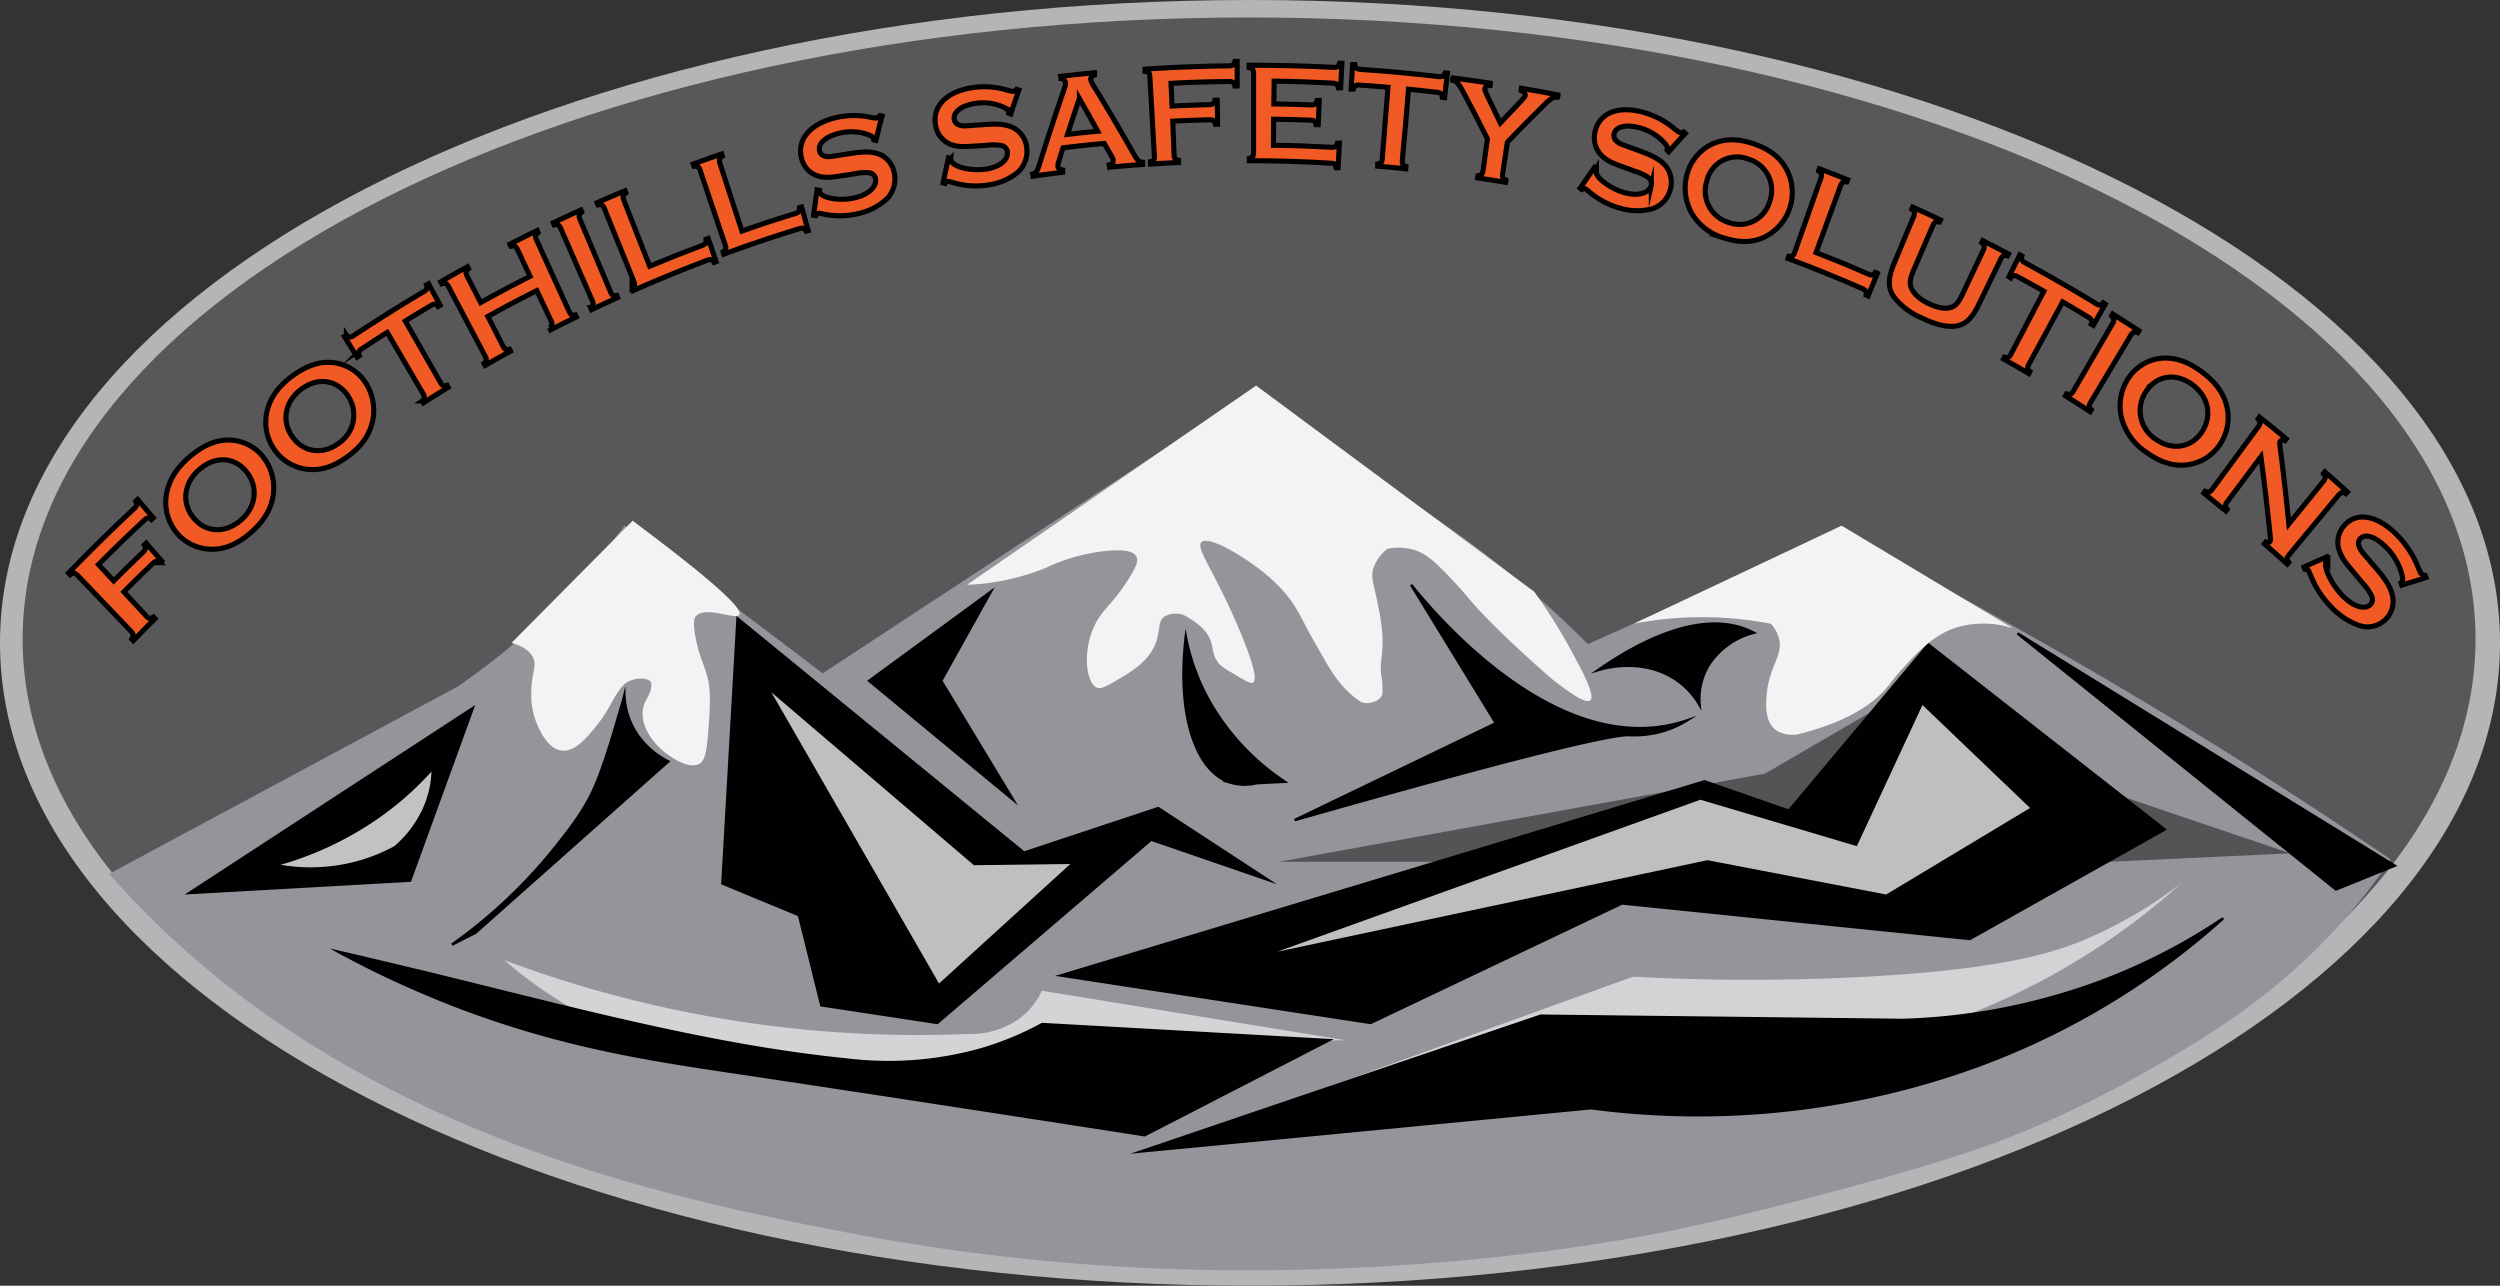 <svg id="Layer_1" data-name="Layer 1" xmlns="http://www.w3.org/2000/svg" xmlns:xlink="http://www.w3.org/1999/xlink" viewBox="0 0 560 288"><rect x="0" y="0" width="560" height="288" fill="#333333" stroke="none"/><defs><style>.cls-1,.cls-11,.cls-15{fill:none;}.cls-2{clip-path:url(#clip-path);}.cls-3{fill:#b5b5b8;}.cls-4{fill:#58585a;}.cls-5{fill:#94959a;}.cls-6{fill:#545356;}.cls-7{fill:#d2d4d6;}.cls-8{fill:#d1d3d5;}.cls-9{fill:#010101;}.cls-10{fill:#bdbfc1;}.cls-11,.cls-15{stroke:#000;stroke-miterlimit:10;}.cls-11{stroke-width:0.57px;}.cls-12{fill:#c2c2c2;}.cls-13{fill:#f3f3f3;}.cls-14{fill:#f15a24;}.cls-15{stroke-width:1.14px;}</style><clipPath id="clip-path" transform="translate(0 0)"><rect class="cls-1" width="560" height="288"/></clipPath></defs><title>foothillslogo</title><g id="Artwork_10" data-name="Artwork 10"><g class="cls-2"><g class="cls-2"><path class="cls-3" d="M560,144c0,79.53-125.36,144-280,144S0,223.53,0,144,125.36,0,280,0,560,64.47,560,144" transform="translate(0 0)"/><path class="cls-4" d="M554.52,143.16c0,76.91-123,139.26-274.72,139.26S5.07,220.07,5.07,143.16,128.07,3.91,279.8,3.91,554.52,66.26,554.52,143.16" transform="translate(0 0)"/><path class="cls-5" d="M24.45,195.75l77.92-41.88a159,159,0,0,0,22.86-19,151.11,151.11,0,0,0,14.69-17.15q15.86,11.56,31.83,23.61,6.3,4.75,12.52,9.5L281,87.3c16.57,12,28.76,20.55,37.45,26.62,9,6.26,19.2,13.3,31.41,24.72,2.48,2.31,4.48,4.28,5.83,5.64l55.9-25.07c19.81,10.07,40.48,21.32,61.77,33.86,22.42,13.22,43.13,26.48,62.15,39.45a133.66,133.66,0,0,1-10,13C509.3,224.1,491,234.34,477.16,242a239.78,239.78,0,0,1-27,12.75c-3.61,1.43-13.17,5.12-37.28,11.56-9.57,2.56-24.12,6.45-39.22,9.5-10.36,2.09-46.66,8.82-95.12,8.74a473.9,473.9,0,0,1-86.37-8C151.48,268.81,82.86,255,32.8,204.67c-3.75-3.77-6.63-7-8.35-8.92" transform="translate(0 0)"/><path class="cls-5" d="M233.06,134.55a107.22,107.22,0,0,0,.73,16.43,110.06,110.06,0,0,0,6,24.76,26.34,26.34,0,0,1-9.62-9.28,22.82,22.82,0,0,1-3.21-11.32,31.88,31.88,0,0,1,.7-8.44,33.62,33.62,0,0,1,5.43-12.15" transform="translate(0 0)"/><polygon class="cls-6" points="286.46 193.05 395.36 173.29 435.83 149.74 467.54 175.74 513.01 191.15 472.13 193.05 286.46 193.05"/><path class="cls-7" d="M113,215.08a264.23,264.23,0,0,0,68.53,15.67,266.23,266.23,0,0,0,35.36.85,18.63,18.63,0,0,0,11-3.13,15.74,15.74,0,0,0,5.48-6.55L301.38,233l-65.09,1.42c-21,5.09-72.5,14.57-112.33-11.11a93.09,93.09,0,0,1-11-8.26" transform="translate(0 0)"/><path class="cls-8" d="M279.8,249.84l86-31.06c18.64,1,34.32.75,46,.29,36.37-1.45,48.83-5.92,55.07-8.55a96.69,96.69,0,0,0,21.9-12.82,151.49,151.49,0,0,1-17.52,13.67,159.46,159.46,0,0,1-30.66,16L279.8,249.84" transform="translate(0 0)"/><polygon class="cls-9" points="106.45 157.92 92.06 197.52 41.37 200.37 106.45 157.92"/><polygon class="cls-9" points="161.53 198.09 164.97 137.97 229.43 190.68 259.47 180.71 286.07 198.09 257.91 188.4 210.03 229.43 183.75 225.44 178.74 205.21 161.53 198.09"/><polygon class="cls-10" points="172.79 155.07 210.34 220.31 239.76 193.53 218.16 193.81 172.79 155.07"/><polygon class="cls-9" points="194.7 152.5 226.93 179.14 210.81 152.5 221.92 132.56 194.7 152.5"/><polygon class="cls-11" points="194.7 152.5 226.93 179.14 210.81 152.5 221.92 132.56 194.7 152.5"/><polygon class="cls-9" points="236.31 218.6 381.82 174.73 400.6 181.28 431.89 143.96 485.4 185.84 441.27 210.62 363.36 202.65 307.03 229.43 236.31 218.6"/><polygon class="cls-10" points="286.07 213.19 382.45 192.68 422.5 200.37 454.73 180.99 430.63 157.92 415.93 189.54 380.88 179.14 286.07 213.19"/><polygon points="451.91 141.87 523.26 199.23 536.4 193.91 451.91 141.87"/><polygon class="cls-11" points="451.91 141.87 523.26 199.23 536.4 193.91 451.91 141.87"/><path class="cls-9" d="M101.24,211.6a114.14,114.14,0,0,0,23-21.65c3.86-4.88,6.93-8.74,9.38-14.63,1.79-4.28,3.65-10.59,5-15.19.53-1.81,1-3.31,1.24-4.33a16.83,16.83,0,0,0,3.56,9.65,18.91,18.91,0,0,0,6.26,5.12l-43.19,38.37-5.21,2.66" transform="translate(0 0)"/><path class="cls-11" d="M101.24,211.6a114.14,114.14,0,0,0,23-21.65c3.86-4.88,6.93-8.74,9.38-14.63,1.79-4.28,3.65-10.59,5-15.19.53-1.81,1-3.31,1.24-4.33a16.83,16.83,0,0,0,3.56,9.65,18.91,18.91,0,0,0,6.26,5.12l-43.19,38.37Z" transform="translate(0 0)"/><path class="cls-9" d="M75.79,213.19c4.35,1,11.82,2.77,21.07,5,31.88,7.8,62.74,16.17,93,19.18a76.61,76.61,0,0,0,29.83-2.28,68.53,68.53,0,0,0,13.77-5.69l64.25,3.6-41.3,21.28c-34.56-5.36-63.24-9.79-91.79-14.06-20.61-3.08-43.34-6.4-70.72-18.23-7.73-3.34-13.92-6.53-18.15-8.83" transform="translate(0 0)"/><path class="cls-11" d="M75.79,213.19c4.35,1,11.82,2.77,21.07,5,31.88,7.8,62.74,16.17,93,19.18a76.61,76.61,0,0,0,29.83-2.28,68.53,68.53,0,0,0,13.77-5.69l64.25,3.6-41.3,21.28c-34.56-5.36-63.24-9.79-91.79-14.06-20.61-3.08-43.34-6.4-70.72-18.23C86.21,218.68,80,215.49,75.79,213.19Z" transform="translate(0 0)"/><path class="cls-9" d="M255.61,257.92l89.49-30.39,81.15.95a139.17,139.17,0,0,0,44-8.55A131.24,131.24,0,0,0,498,205.69a169.53,169.53,0,0,1-58.62,34.37,183.64,183.64,0,0,1-83,8.17Z" transform="translate(0 0)"/><path class="cls-11" d="M255.61,257.92l89.49-30.39,81.15.95a139.17,139.17,0,0,0,44-8.55A131.24,131.24,0,0,0,498,205.69a169.53,169.53,0,0,1-58.62,34.37,183.64,183.64,0,0,1-83,8.17Z" transform="translate(0 0)"/><path class="cls-9" d="M290,183.7,335.09,162l-19-31c5.23,6.45,29.93,35.84,56.32,31.72a33,33,0,0,0,5.43-1.33,21.87,21.87,0,0,1-5.64,2.47,22.82,22.82,0,0,1-7.23.79c-4.07-.16-23.83,4.47-75,19" transform="translate(0 0)"/><path class="cls-11" d="M290,183.7,335.09,162l-19-31c5.23,6.45,29.93,35.84,56.32,31.72a33,33,0,0,0,5.43-1.33,21.87,21.87,0,0,1-5.64,2.47,22.82,22.82,0,0,1-7.23.79C360.92,164.53,341.16,169.16,290,183.7Z" transform="translate(0 0)"/><path class="cls-9" d="M358,150.09c1.24-.38,9.3-2.69,16.55,1.6a17.28,17.28,0,0,1,6.16,6.23,14.5,14.5,0,0,1,2.12-9.07,17.13,17.13,0,0,1,10-7.12c-.51-.26-1-.5-1.54-.71-11.86-4.78-26.9,4.58-33.3,9.07" transform="translate(0 0)"/><path class="cls-11" d="M358,150.09c1.24-.38,9.3-2.69,16.55,1.6a17.28,17.28,0,0,1,6.16,6.23,14.5,14.5,0,0,1,2.12-9.07,17.13,17.13,0,0,1,10-7.12c-.51-.26-1-.5-1.54-.71C379.48,136.24,364.44,145.6,358,150.09Z" transform="translate(0 0)"/><path class="cls-9" d="M265.62,142.67c-2,17,2,30.09,10,32.62a11.26,11.26,0,0,0,5.88.13l6.28-.31a53.3,53.3,0,0,1-15-15,48.23,48.23,0,0,1-7.1-17.43" transform="translate(0 0)"/><path class="cls-11" d="M265.62,142.67c-2,17,2,30.09,10,32.62a11.26,11.26,0,0,0,5.88.13l6.28-.31a53.3,53.3,0,0,1-15-15A48.23,48.23,0,0,1,265.62,142.67Z" transform="translate(0 0)"/><path class="cls-12" d="M62.85,193.72a74.77,74.77,0,0,0,21.7-10.26,69.55,69.55,0,0,0,12.1-10.63A22.17,22.17,0,0,1,95,180.42a24.47,24.47,0,0,1-6.67,9.12,38.77,38.77,0,0,1-12.1,4.18,40.07,40.07,0,0,1-13.36,0" transform="translate(0 0)"/><path class="cls-13" d="M114.59,144l27.12-27.35c19.3,14.4,24.78,19.9,23.89,21.08s-7.55-2.08-9.7.29c-.31.33-.83,1.11,0,5.22s1.74,5.36,2.5,8.17c.69,2.55.75,5,.42,10.06-.4,5.93-.63,8.91-2.3,9.69-2.34,1.08-5.82-1.35-6.88-2.09-3.43-2.4-6.67-6.94-5.43-11,.56-1.83,1.84-2.79,1.67-4.94-.13-1.59-4.56-1.51-6.26.38-2.63,2.94-2.66,5.09-6.67,9.88-1.68,2-4.24,5.06-7.09,4.75-3.41-.37-5.32-5.29-5.85-6.65a17.36,17.36,0,0,1-1-6.65c.06-4.27,1.38-5.68.31-7.69-.82-1.56-2.59-2.53-4.69-3.13" transform="translate(0 0)"/><path class="cls-13" d="M366,139.7l46.52-21.95,38.38,23a21.22,21.22,0,0,0-12.75-.16c-5.14,1.68-8.58,5.45-12.07,9.28-1.64,1.79-2.42,2.91-3.13,3.79-2.84,3.53-8.37,7.87-20.24,10.83a7,7,0,0,1-4.76-.84c-2.94-2-2.38-6.69-2.12-8.85.72-6,3.89-8.36,2.5-12.34a8,8,0,0,0-1.67-2.74,79.64,79.64,0,0,0-9.39-1.25A81.48,81.48,0,0,0,366,139.7" transform="translate(0 0)"/><path class="cls-13" d="M216.6,131l64.77-44.63,62.27,46.15A119.16,119.16,0,0,1,352.09,146c2.33,4.29,5.4,10,4.07,10.92-1.13.77-5.11-2.22-7.2-3.8-1.4-1-2.7-2.22-5.32-4.55-1.44-1.3-2.52-2.3-2.92-2.66-1.74-1.62-5.18-4.81-8.65-8.45-3.8-4-3-3.61-6.89-7.7-4-4.25-6.16-6.16-9.38-6.83a12.44,12.44,0,0,0-5,0,9.05,9.05,0,0,0-3.13,4.27c-.62,1.95-.09,3.18.63,6.55.86,4.12,1.58,7.54,1.35,11.59-.14,2.43-.52,3.31-.28,5.72a17.32,17.32,0,0,1,.28,4.34c-.21,1.65-3.53,2.73-5,1.71-5.09-3.51-7-7.74-10.74-14.24-2.38-4.18-3.26-6.84-6.26-10.26a37.45,37.45,0,0,0-4.49-4.3c-4.32-3.51-12.24-8.37-14-6.9-1.57,1.32,3.19,6.76,9.08,21.17,1.09,2.68,3.85,9.62,2.39,10.35-.52.27-2-.61-4.9-2.37a12.15,12.15,0,0,1-2.5-1.71c-1.56-1.67-1.49-3.43-1.88-4.84-.47-1.75-1.93-4-6.26-6.27A5.42,5.42,0,0,0,261,138c-1.82,1.12-.94,3.17-2.2,6.26-1.62,4-5.47,6.24-8.44,8-2.46,1.43-3.69,2.15-4.59,1.8-2.81-1.08-3.63-10.2.83-16.33,1.51-2.07,3.71-3.93,6.54-8.59,1.44-2.36,1.92-3.62,1.36-4.55-1-1.74-5.23-1.34-7.48-1.1a41.76,41.76,0,0,0-12.94,3.79A52.37,52.37,0,0,1,216.6,131" transform="translate(0 0)"/><path class="cls-14" d="M32.89,138.14c.5.48.81.48,1.48.07l.35.37c-2,1.95-2.92,2.94-4.85,4.93l-.35-.36c.41-.7.4-1,0-1.55L17.23,128.73c-.53-.45-.83-.46-1.53,0l-.34-.37q7.17-7.44,14.79-14.53a1.16,1.16,0,0,0,.26-1.57l.41-.38L34.33,116l-.4.37a1,1,0,0,0-1.52.08c-4.2,3.91-6.27,5.91-10.35,10l3.41,3.68c2.63-2.65,4-3.95,6.65-6.52a1.14,1.14,0,0,0,.22-1.56l.4-.38,3.48,4-.39.37a1,1,0,0,0-1.5.09c-2.66,2.54-4,3.83-6.59,6.45l5.15,5.57" transform="translate(0 0)"/><path class="cls-15" d="M32.89,138.14c.5.48.81.48,1.48.07l.35.37c-2,1.95-2.92,2.94-4.85,4.93l-.35-.36c.41-.7.4-1,0-1.55L17.23,128.73c-.53-.45-.83-.46-1.53,0l-.34-.37q7.17-7.44,14.79-14.53a1.16,1.16,0,0,0,.26-1.57l.41-.38L34.33,116l-.4.37a1,1,0,0,0-1.52.08c-4.2,3.91-6.27,5.91-10.35,10l3.41,3.68c2.63-2.65,4-3.95,6.65-6.52a1.14,1.14,0,0,0,.22-1.56l.4-.38,3.48,4-.39.37a1,1,0,0,0-1.5.09c-2.66,2.54-4,3.83-6.59,6.45Z" transform="translate(0 0)"/><path class="cls-14" d="M51.63,98.58a9.92,9.92,0,0,1,7.66,4.24,11.33,11.33,0,0,1,1.84,8.49c-.55,3-2.16,5.62-5.09,8.12s-5.7,3.64-8.68,3.6a10.26,10.26,0,0,1-7.76-3.65,10.7,10.7,0,0,1-2.33-8.56c.53-3.19,2.21-5.94,5.26-8.54s6-3.84,9.1-3.7M43.35,116c2.72,3.32,7,3.54,10.49.62s4.06-7.37,1.55-10.71c-2.66-3.54-7-3.91-10.65-.82s-4.1,7.62-1.39,10.91" transform="translate(0 0)"/><path class="cls-15" d="M51.63,98.58a9.92,9.92,0,0,1,7.66,4.24,11.33,11.33,0,0,1,1.84,8.49c-.55,3-2.16,5.62-5.09,8.12s-5.7,3.64-8.68,3.6a10.26,10.26,0,0,1-7.76-3.65,10.7,10.7,0,0,1-2.33-8.56c.53-3.19,2.21-5.94,5.26-8.54S48.55,98.44,51.63,98.58ZM43.35,116c2.72,3.32,7,3.54,10.49.62s4.06-7.37,1.55-10.71c-2.66-3.54-7-3.91-10.65-.82S40.64,112.71,43.35,116Z" transform="translate(0 0)"/><path class="cls-14" d="M74.84,81.25a10,10,0,0,1,7.28,4.86,11.35,11.35,0,0,1,1.25,8.58c-.75,3-2.51,5.4-5.58,7.63s-5.88,3.11-8.83,2.82a10.41,10.41,0,0,1-7.41-4.3,10.76,10.76,0,0,1-1.74-8.69c.74-3.11,2.59-5.69,5.78-8s6.21-3.3,9.25-2.89M65.47,97.82c2.47,3.53,6.74,4.13,10.33,1.52a7.65,7.65,0,0,0,2.26-10.49c-2.39-3.74-6.69-4.49-10.48-1.74S63,94.32,65.47,97.82" transform="translate(0 0)"/><path class="cls-15" d="M74.84,81.25a10,10,0,0,1,7.28,4.86,11.35,11.35,0,0,1,1.25,8.58c-.75,3-2.51,5.4-5.58,7.63s-5.88,3.11-8.83,2.82a10.41,10.41,0,0,1-7.41-4.3,10.76,10.76,0,0,1-1.74-8.69c.74-3.11,2.59-5.69,5.78-8S71.8,80.84,74.84,81.25ZM65.47,97.82c2.47,3.53,6.74,4.13,10.33,1.52a7.65,7.65,0,0,0,2.26-10.49c-2.39-3.74-6.69-4.49-10.48-1.74S63,94.32,65.47,97.82Z" transform="translate(0 0)"/><path class="cls-14" d="M98.77,85.87c.4.57.67.67,1.39.45l.25.44c-2.24,1.37-3.35,2.07-5.57,3.48-.1-.17-.15-.26-.26-.43a1.08,1.08,0,0,0,.27-1.49L86.74,74.45c-2.33,1.48-3.49,2.23-5.8,3.75a1.13,1.13,0,0,0-.46,1.49L80,80l-2.86-4.65.45-.3a1,1,0,0,0,1.5.18c5.24-3.4,10.49-6.77,15.9-9.94a1.11,1.11,0,0,0,.54-1.46l.47-.27c1,1.92,1.55,2.89,2.59,4.81l-.45.27a1,1,0,0,0-1.47-.28c-2.36,1.39-3.54,2.1-5.88,3.55l7.94,14" transform="translate(0 0)"/><path class="cls-15" d="M98.77,85.87c.4.57.67.67,1.39.45l.25.44c-2.24,1.37-3.35,2.07-5.57,3.48-.1-.17-.15-.26-.26-.43a1.08,1.08,0,0,0,.27-1.49L86.74,74.45c-2.33,1.48-3.49,2.23-5.8,3.75a1.13,1.13,0,0,0-.46,1.49L80,80l-2.86-4.65.45-.3a1,1,0,0,0,1.5.18c5.24-3.4,10.49-6.77,15.9-9.94a1.11,1.11,0,0,0,.54-1.46l.47-.27c1,1.92,1.55,2.89,2.59,4.81l-.45.27a1,1,0,0,0-1.47-.28c-2.36,1.39-3.54,2.1-5.88,3.55Z" transform="translate(0 0)"/><path class="cls-14" d="M109.28,70.89l3.48,6.8c.34.61.64.7,1.36.52.09.18.14.27.23.46-2.28,1.25-3.42,1.89-5.68,3.19l-.24-.45a1.08,1.08,0,0,0,.33-1.47l-8.38-15.89c-.39-.59-.66-.69-1.42-.47l-.24-.45c2.4-1.38,3.6-2.06,6-3.38l.23.45c-.59.54-.66.83-.4,1.49l3.12,6.09c4.4-2.44,6.61-3.61,11.07-5.88l-2.92-6.2c-.35-.6-.62-.71-1.38-.54l-.22-.46c2.44-1.25,3.67-1.87,6.12-3.07l.21.47c-.6.5-.71.81-.45,1.46l7.46,16.38c.32.63.61.73,1.33.59.09.19.13.28.21.47-2.32,1.13-3.48,1.71-5.79,2.9l-.22-.47A1.06,1.06,0,0,0,123.5,72l-3.25-6.91c-4.42,2.25-6.61,3.41-11,5.82" transform="translate(0 0)"/><path class="cls-15" d="M109.28,70.89l3.48,6.8c.34.61.64.7,1.36.52.09.18.14.27.23.46-2.28,1.25-3.42,1.89-5.68,3.19l-.24-.45a1.08,1.08,0,0,0,.33-1.47l-8.38-15.89c-.39-.59-.66-.69-1.42-.47l-.24-.45c2.4-1.38,3.6-2.06,6-3.38l.23.45c-.59.54-.66.83-.4,1.49l3.12,6.09c4.4-2.44,6.61-3.61,11.07-5.88l-2.92-6.2c-.35-.6-.62-.71-1.38-.54l-.22-.46c2.44-1.25,3.67-1.87,6.12-3.07l.21.47c-.6.5-.71.81-.45,1.46l7.46,16.38c.32.63.61.73,1.33.59.09.19.13.28.21.47-2.32,1.13-3.48,1.71-5.79,2.9l-.22-.47A1.06,1.06,0,0,0,123.5,72l-3.25-6.91C115.83,67.32,113.64,68.48,109.28,70.89Z" transform="translate(0 0)"/><path class="cls-14" d="M138.34,66.65c-2.34,1.07-3.51,1.61-5.85,2.72l-.2-.47a1.08,1.08,0,0,0,.43-1.44q-3.61-8.25-7.21-16.5c-.34-.61-.61-.73-1.37-.58-.08-.19-.13-.28-.21-.47,2.47-1.17,3.71-1.75,6.19-2.87l.2.47c-.61.48-.71.77-.49,1.45l7,16.59c.31.64.59.75,1.32.63.08.19.12.28.19.47" transform="translate(0 0)"/><path class="cls-15" d="M138.34,66.65c-2.34,1.07-3.51,1.61-5.85,2.72l-.2-.47a1.08,1.08,0,0,0,.43-1.44q-3.61-8.25-7.21-16.5c-.34-.61-.61-.73-1.37-.58-.08-.19-.13-.28-.21-.47,2.47-1.17,3.71-1.75,6.19-2.87l.2.47c-.61.48-.71.77-.49,1.45l7,16.59c.31.64.59.75,1.32.63C138.23,66.37,138.27,66.46,138.34,66.65Z" transform="translate(0 0)"/><path class="cls-14" d="M157.46,54.92c.61-.27.77-.56.7-1.32l.47-.18c.72,2.08,1.08,3.12,1.79,5.19l-.46.18c-.41-.63-.68-.74-1.34-.56-5.67,2.13-11.32,4.44-16.84,6.89-.08-.19-.11-.29-.19-.48a1.06,1.06,0,0,0,.46-1.42L135.3,46.51c-.32-.62-.58-.75-1.35-.63l-.19-.47c2.49-1.1,3.74-1.63,6.25-2.68.07.19.11.29.19.48-.63.47-.73.75-.54,1.43q2.94,7.53,5.87,15c4.75-2,7.13-3,11.93-4.76" transform="translate(0 0)"/><path class="cls-15" d="M157.46,54.92c.61-.27.77-.56.7-1.32l.47-.18c.72,2.08,1.08,3.12,1.79,5.19l-.46.18c-.41-.63-.68-.74-1.34-.56-5.67,2.13-11.32,4.44-16.84,6.89-.08-.19-.11-.29-.19-.48a1.06,1.06,0,0,0,.46-1.42L135.3,46.51c-.32-.62-.58-.75-1.35-.63l-.19-.47c2.49-1.1,3.74-1.63,6.25-2.68.07.19.11.29.19.48-.63.47-.73.75-.54,1.43q2.94,7.53,5.87,15C150.28,57.69,152.66,56.73,157.46,54.92Z" transform="translate(0 0)"/><path class="cls-14" d="M178.31,47.78c.61-.22.79-.51.77-1.27l.47-.15c.6,2.12.89,3.18,1.49,5.3l-.47.14c-.38-.65-.64-.77-1.3-.64-5.77,1.76-11.51,3.69-17.14,5.77l-.17-.49a1.06,1.06,0,0,0,.55-1.38q-2.88-8.56-5.75-17.12c-.29-.64-.54-.79-1.31-.71-.07-.19-.1-.29-.16-.48,2.54-.93,3.81-1.39,6.37-2.27l.15.49c-.65.43-.76.71-.61,1.4q2.48,7.7,5,15.39c4.84-1.69,7.27-2.48,12.15-4" transform="translate(0 0)"/><path class="cls-15" d="M178.31,47.78c.61-.22.79-.51.77-1.27l.47-.15c.6,2.12.89,3.18,1.49,5.3l-.47.14c-.38-.65-.64-.77-1.3-.64-5.77,1.76-11.51,3.69-17.14,5.77l-.17-.49a1.06,1.06,0,0,0,.55-1.38q-2.88-8.56-5.75-17.12c-.29-.64-.54-.79-1.31-.71-.07-.19-.1-.29-.16-.48,2.54-.93,3.81-1.39,6.37-2.27l.15.49c-.65.43-.76.71-.61,1.4q2.48,7.7,5,15.39C171,50.07,173.43,49.28,178.31,47.78Z" transform="translate(0 0)"/><path class="cls-14" d="M196.2,31.46l-.49-.14-.06-.25c-.07-.35-.4-.63-1.11-.88a11.09,11.09,0,0,0-6.79-.28c-3,.78-4.58,2.34-4.16,3.95A1.56,1.56,0,0,0,184.87,35c.72.17,1,.11,3.73-.32l2.42-.37c2.83-.44,4.56-.33,6.08.29a5.66,5.66,0,0,1,3.21,4.08,6.44,6.44,0,0,1-1.52,5.73,13.67,13.67,0,0,1-6.23,3.36,17.76,17.76,0,0,1-8.25.15c-.93-.16-.93-.16-1.08-.11s-.24.17-.5.51l-.48-.09c.3-2.28.46-3.42.78-5.7l.51.09a.51.51,0,0,0,0,.19,1.71,1.71,0,0,0,1,1.09c1.57.82,4.89,1,7.25.33,2.93-.77,4.72-2.53,4.31-4.3a1.61,1.61,0,0,0-1.44-1.23,10.25,10.25,0,0,0-3.17.22l-2.33.35c-3.14.51-4.05.56-5.45.28a5.42,5.42,0,0,1-4.14-4c-1.11-4.07,1.64-7.6,7.2-9.08a18,18,0,0,1,8.51-.14,4.67,4.67,0,0,0,1.14.09,1.34,1.34,0,0,0,.68-.53l.49.12c-.57,2.2-.84,3.29-1.38,5.49" transform="translate(0 0)"/><path class="cls-15" d="M196.2,31.46l-.49-.14-.06-.25c-.07-.35-.4-.63-1.11-.88a11.09,11.09,0,0,0-6.79-.28c-3,.78-4.58,2.34-4.16,3.95A1.56,1.56,0,0,0,184.87,35c.72.17,1,.11,3.73-.32l2.42-.37c2.83-.44,4.56-.33,6.08.29a5.66,5.66,0,0,1,3.21,4.08,6.44,6.44,0,0,1-1.52,5.73,13.67,13.67,0,0,1-6.23,3.36,17.76,17.76,0,0,1-8.25.15c-.93-.16-.93-.16-1.08-.11s-.24.17-.5.51l-.48-.09c.3-2.28.46-3.42.78-5.7l.51.09a.51.51,0,0,0,0,.19,1.71,1.71,0,0,0,1,1.09c1.57.82,4.89,1,7.25.33,2.93-.77,4.72-2.53,4.31-4.3a1.61,1.61,0,0,0-1.44-1.23,10.25,10.25,0,0,0-3.17.22l-2.33.35c-3.14.51-4.05.56-5.45.28a5.42,5.42,0,0,1-4.14-4c-1.11-4.07,1.64-7.6,7.2-9.08a18,18,0,0,1,8.51-.14,4.67,4.67,0,0,0,1.14.09,1.34,1.34,0,0,0,.68-.53l.49.12C197,28.17,196.74,29.26,196.2,31.46Z" transform="translate(0 0)"/><path class="cls-14" d="M226.41,25.52l-.48-.18c0-.11,0-.16,0-.26-.05-.35-.35-.66-1-1a11,11,0,0,0-6.72-.87c-3,.52-4.74,1.93-4.45,3.57a1.59,1.59,0,0,0,1.19,1.25c.7.23,1,.2,3.72,0l2.44-.16c2.85-.19,4.55.07,6,.82a5.73,5.73,0,0,1,2.87,4.34,6.39,6.39,0,0,1-2,5.57,13.39,13.39,0,0,1-6.47,2.81,17.7,17.7,0,0,1-8.19-.56c-.92-.25-.92-.25-1.07-.22s-.26.15-.54.47l-.46-.13c.47-2.24.72-3.36,1.22-5.61l.5.14a1,1,0,0,0,0,.19,1.8,1.8,0,0,0,.88,1.17c1.49,1,4.78,1.38,7.18,1,3-.51,4.88-2.11,4.62-3.91a1.63,1.63,0,0,0-1.33-1.35,10.24,10.24,0,0,0-3.17-.06l-2.35.15c-3.15.23-4.06.2-5.43-.2a5.47,5.47,0,0,1-3.79-4.38c-.77-4.16,2.24-7.44,7.87-8.42a17.89,17.89,0,0,1,8.47.59c.9.19,1,.22,1.12.19a1.33,1.33,0,0,0,.72-.46l.47.16c-.73,2.14-1.09,3.21-1.8,5.35" transform="translate(0 0)"/><path class="cls-15" d="M226.41,25.52l-.48-.18c0-.11,0-.16,0-.26-.05-.35-.35-.66-1-1a11,11,0,0,0-6.72-.87c-3,.52-4.74,1.93-4.45,3.57a1.59,1.59,0,0,0,1.19,1.25c.7.23,1,.2,3.72,0l2.44-.16c2.85-.19,4.55.07,6,.82a5.73,5.73,0,0,1,2.87,4.34,6.39,6.39,0,0,1-2,5.57,13.39,13.39,0,0,1-6.47,2.81,17.7,17.7,0,0,1-8.19-.56c-.92-.25-.92-.25-1.07-.22s-.26.15-.54.47l-.46-.13c.47-2.24.72-3.36,1.22-5.61l.5.14a1,1,0,0,0,0,.19,1.8,1.8,0,0,0,.88,1.17c1.49,1,4.78,1.38,7.18,1,3-.51,4.88-2.11,4.62-3.91a1.63,1.63,0,0,0-1.33-1.35,10.24,10.24,0,0,0-3.17-.06l-2.35.15c-3.15.23-4.06.2-5.43-.2a5.47,5.47,0,0,1-3.79-4.38c-.77-4.16,2.24-7.44,7.87-8.42a17.89,17.89,0,0,1,8.47.59c.9.19,1,.22,1.12.19a1.33,1.33,0,0,0,.72-.46l.47.16C227.48,22.31,227.12,23.38,226.41,25.52Z" transform="translate(0 0)"/><path class="cls-14" d="M238.13,33.11c-.42,1.26-.62,1.9-1,3.16a3.17,3.17,0,0,0-.16,1c.05.45.42.73,1.08.81l0,.51c-2.66.32-4,.5-6.64.88,0-.2,0-.3-.07-.51.74-.23.95-.52,1.4-1.84,1.82-5.8,3.71-11.55,5.68-17.3a3.06,3.06,0,0,0,.24-1.29c-.05-.48-.37-.8-1-.92,0-.2,0-.3-.06-.51,3-.35,4.54-.51,7.56-.81l0,.52c-.53.21-.89.56-.85.92a4.2,4.2,0,0,0,.68,1.54q4.66,7.56,9,15.28c.83,1.42,1.16,1.72,1.95,1.79l0,.51c-3,.21-4.46.33-7.43.6l-.05-.51c.63-.15.94-.5.9-1a2.62,2.62,0,0,0-.36-.94l-1.66-2.87c-3.73.35-5.59.55-9.31,1m3.65-11c-1.09,3.18-1.62,4.78-2.65,8,2.7-.32,4.05-.46,6.75-.72-1.61-2.91-2.43-4.36-4.1-7.25" transform="translate(0 0)"/><path class="cls-15" d="M238.13,33.11c-.42,1.26-.62,1.9-1,3.16a3.17,3.17,0,0,0-.16,1c.05.45.42.73,1.08.81l0,.51c-2.66.32-4,.5-6.64.88,0-.2,0-.3-.07-.51.74-.23.95-.52,1.4-1.84,1.82-5.8,3.71-11.55,5.68-17.3a3.06,3.06,0,0,0,.24-1.29c-.05-.48-.37-.8-1-.92,0-.2,0-.3-.06-.51,3-.35,4.54-.51,7.56-.81l0,.52c-.53.21-.89.56-.85.92a4.2,4.2,0,0,0,.68,1.54q4.66,7.56,9,15.28c.83,1.42,1.16,1.72,1.95,1.79l0,.51c-3,.21-4.46.33-7.43.6l-.05-.51c.63-.15.94-.5.9-1a2.62,2.62,0,0,0-.36-.94l-1.66-2.87C243.71,32.46,241.85,32.66,238.13,33.11Zm3.65-11c-1.09,3.18-1.62,4.78-2.65,8,2.7-.32,4.05-.46,6.75-.72C244.27,26.42,243.45,25,241.78,22.08Z" transform="translate(0 0)"/><path class="cls-14" d="M263,34.82c.07.7.29.91,1,1.07,0,.21,0,.31,0,.51-2.52.12-3.77.19-6.29.36,0-.21,0-.31,0-.52a1,1,0,0,0,.88-1.18L257.56,17c-.1-.7-.31-.91-1.06-1,0-.21,0-.31,0-.52,6.3-.42,12.65-.67,19-.73.71-.08.93-.27,1.12-1h.51c0,2.2,0,3.31,0,5.51h-.51c-.19-.74-.42-.93-1.12-1-5.28.06-7.92.14-13.19.4.09,2,.14,3.06.23,5.1,3.41-.17,5.11-.23,8.52-.32.69-.08.91-.28,1.08-1h.51l.1,5.39h-.5c-.2-.74-.42-.92-1.11-1-3.38.08-5.06.15-8.44.31l.35,7.73" transform="translate(0 0)"/><path class="cls-15" d="M263,34.82c.07.7.29.91,1,1.07,0,.21,0,.31,0,.51-2.52.12-3.77.19-6.29.36,0-.21,0-.31,0-.52a1,1,0,0,0,.88-1.18L257.56,17c-.1-.7-.31-.91-1.06-1,0-.21,0-.31,0-.52,6.3-.42,12.65-.67,19-.73.71-.08.93-.27,1.12-1h.51c0,2.2,0,3.31,0,5.51h-.51c-.19-.74-.42-.93-1.12-1-5.28.06-7.92.14-13.19.4.09,2,.14,3.06.23,5.1,3.41-.17,5.11-.23,8.52-.32.69-.08.91-.28,1.08-1h.51l.1,5.39h-.5c-.2-.74-.42-.92-1.11-1-3.38.08-5.06.15-8.44.31Z" transform="translate(0 0)"/><path class="cls-14" d="M285.25,32.54c5.28.08,7.92.18,13.19.46.65,0,.91-.21,1.13-.94l.46,0-.3,5.51-.45,0c-.14-.75-.35-1-1-1C292.15,36.18,286,36,279.85,36v-.51c.7-.19.89-.42.95-1.12q0-9.06,0-18.12c-.07-.71-.26-.94-1-1.13v-.51c6.36,0,12.76.14,19.1.49.71,0,.95-.2,1.18-.93l.51,0c-.11,2.2-.17,3.31-.29,5.51l-.51,0c-.15-.75-.36-.95-1.06-1.05-5.32-.28-8-.37-13.32-.45l-.07,5.1c3.41.05,5.12.1,8.52.23.7,0,.93-.22,1.15-1l.5,0c-.09,2.17-.13,3.25-.22,5.42l-.5,0c-.16-.75-.37-.95-1.05-1-3.38-.13-5.07-.18-8.44-.23,0,2.33,0,3.5-.09,5.83" transform="translate(0 0)"/><path class="cls-15" d="M285.25,32.54c5.28.08,7.92.18,13.19.46.65,0,.91-.21,1.13-.94l.46,0-.3,5.51-.45,0c-.14-.75-.35-1-1-1C292.15,36.18,286,36,279.85,36v-.51c.7-.19.89-.42.95-1.12q0-9.06,0-18.12c-.07-.71-.26-.94-1-1.13v-.51c6.36,0,12.76.14,19.1.49.71,0,.95-.2,1.18-.93l.51,0c-.11,2.2-.17,3.31-.29,5.51l-.51,0c-.15-.75-.36-.95-1.06-1.05-5.32-.28-8-.37-13.32-.45l-.07,5.1c3.41.05,5.12.1,8.52.23.7,0,.93-.22,1.15-1l.5,0c-.09,2.17-.13,3.25-.22,5.42l-.5,0c-.16-.75-.37-.95-1.05-1-3.38-.13-5.07-.18-8.44-.23C285.3,29,285.29,30.21,285.25,32.54Z" transform="translate(0 0)"/><path class="cls-14" d="M314.1,36.09c0,.71.16.95.84,1.21l-.05.51c-2.51-.25-3.76-.37-6.28-.58,0-.21,0-.31,0-.51.72-.14.92-.34,1-1q.65-8.09,1.3-16.17c-2.63-.23-3.95-.33-6.59-.51-.7,0-.94.19-1.17.92l-.51,0c.13-2.2.2-3.3.33-5.5l.51,0c.15.75.36.95,1.07,1.07,6,.39,12,.95,17.92,1.66.71,0,.95-.14,1.23-.85l.51.06c-.25,2.19-.37,3.29-.62,5.48l-.51-.06c-.11-.76-.31-1-1-1.12-2.62-.31-3.94-.45-6.57-.72q-.73,8.09-1.49,16.16" transform="translate(0 0)"/><path class="cls-15" d="M314.1,36.09c0,.71.16.95.84,1.21l-.05.51c-2.51-.25-3.76-.37-6.28-.58,0-.21,0-.31,0-.51.72-.14.92-.34,1-1q.65-8.09,1.3-16.17c-2.63-.23-3.95-.33-6.59-.51-.7,0-.94.19-1.17.92l-.51,0c.13-2.2.2-3.3.33-5.5l.51,0c.15.75.36.95,1.07,1.07,6,.39,12,.95,17.92,1.66.71,0,.95-.14,1.23-.85l.51.06c-.25,2.19-.37,3.29-.62,5.48l-.51-.06c-.11-.76-.31-1-1-1.12-2.62-.31-3.94-.45-6.57-.72Q314.86,28,314.1,36.09Z" transform="translate(0 0)"/><path class="cls-14" d="M336.57,39.08c-.05.7.1,1,.79,1.27,0,.2,0,.3-.08.5-2.51-.42-3.77-.63-6.29-1,0-.21,0-.31.07-.51.75-.08,1-.28,1.13-1,.41-2.89.61-4.34,1-7.23-2.12-4.25-3.22-6.37-5.48-10.6-.91-1.77-1.46-2.36-2.31-2.53,0-.2,0-.3.06-.51,3.36.43,5,.66,8.4,1.16,0,.21-.05.31-.07.51-.65,0-1.12.29-1.19.8,0,.25,0,.29.47,1.33,1.22,2.5,1.81,3.76,3,6.27,1.87-2,2.81-3,4.73-5,.7-.73.79-.88.83-1.16.07-.44-.28-.89-.9-1.1,0-.2.05-.3.08-.5,3.29.55,4.93.85,8.2,1.49,0,.2,0,.3-.09.5-.9-.11-1.56.26-3,1.69-3.37,3.32-5,5-8.27,8.39-.45,2.89-.67,4.34-1.12,7.23" transform="translate(0 0)"/><path class="cls-15" d="M336.57,39.08c-.05.7.1,1,.79,1.27,0,.2,0,.3-.08.5-2.51-.42-3.77-.63-6.29-1,0-.21,0-.31.07-.51.75-.08,1-.28,1.13-1,.41-2.89.61-4.34,1-7.23-2.12-4.25-3.22-6.37-5.48-10.6-.91-1.77-1.46-2.36-2.31-2.53,0-.2,0-.3.06-.51,3.36.43,5,.66,8.4,1.16,0,.21-.05.31-.07.51-.65,0-1.12.29-1.19.8,0,.25,0,.29.47,1.33,1.22,2.5,1.81,3.76,3,6.27,1.87-2,2.81-3,4.73-5,.7-.73.79-.88.83-1.16.07-.44-.28-.89-.9-1.1,0-.2.05-.3.08-.5,3.29.55,4.93.85,8.2,1.49,0,.2,0,.3-.09.5-.9-.11-1.56.26-3,1.69-3.37,3.32-5,5-8.27,8.39C337.24,34.74,337,36.19,336.57,39.08Z" transform="translate(0 0)"/><path class="cls-14" d="M373.78,34l-.37-.37c0-.1,0-.15.06-.24.09-.35-.07-.76-.59-1.32A11.38,11.38,0,0,0,367,28.56c-3-.74-5.1-.15-5.45,1.48a1.65,1.65,0,0,0,.62,1.63c.56.49.82.57,3.43,1.52.93.34,1.39.5,2.31.85,2.7,1,4.18,1.92,5.25,3.2a5.9,5.9,0,0,1,1,5.16,6.19,6.19,0,0,1-3.92,4.33,13.29,13.29,0,0,1-7,0,18.18,18.18,0,0,1-7.35-3.85c-.75-.6-.75-.6-.9-.63s-.29,0-.67.21l-.38-.31c1.29-1.87,1.93-2.8,3.24-4.66l.41.32a.75.75,0,0,0-.07.18,1.81,1.81,0,0,0,.37,1.43c1,1.48,3.89,3.22,6.26,3.81,2.93.74,5.3,0,5.74-1.72a1.68,1.68,0,0,0-.72-1.78,10.17,10.17,0,0,0-2.9-1.34c-.89-.34-1.33-.5-2.22-.82-3-1.07-3.82-1.47-4.94-2.4a5.63,5.63,0,0,1-1.83-5.57c.85-4.14,4.86-5.94,10.43-4.55a18.45,18.45,0,0,1,7.59,4c.77.54.82.59,1,.63a1.25,1.25,0,0,0,.83-.13l.38.34c-1.49,1.67-2.23,2.51-3.69,4.19" transform="translate(0 0)"/><path class="cls-15" d="M373.78,34l-.37-.37c0-.1,0-.15.06-.24.09-.35-.07-.76-.59-1.32A11.38,11.38,0,0,0,367,28.56c-3-.74-5.1-.15-5.45,1.48a1.65,1.65,0,0,0,.62,1.63c.56.49.82.57,3.43,1.52.93.34,1.39.5,2.31.85,2.7,1,4.18,1.92,5.25,3.2a5.9,5.9,0,0,1,1,5.16,6.19,6.19,0,0,1-3.92,4.33,13.29,13.29,0,0,1-7,0,18.18,18.18,0,0,1-7.35-3.85c-.75-.6-.75-.6-.9-.63s-.29,0-.67.21l-.38-.31c1.29-1.87,1.93-2.8,3.24-4.66l.41.32a.75.75,0,0,0-.07.18,1.81,1.81,0,0,0,.37,1.43c1,1.48,3.89,3.22,6.26,3.81,2.93.74,5.3,0,5.74-1.72a1.68,1.68,0,0,0-.72-1.78,10.17,10.17,0,0,0-2.9-1.34c-.89-.34-1.33-.5-2.22-.82-3-1.07-3.82-1.47-4.94-2.4a5.63,5.63,0,0,1-1.83-5.57c.85-4.14,4.86-5.94,10.43-4.55a18.45,18.45,0,0,1,7.59,4c.77.54.82.59,1,.63a1.25,1.25,0,0,0,.83-.13l.38.34C376,31.51,375.24,32.35,373.78,34Z" transform="translate(0 0)"/><path class="cls-14" d="M400.16,37.89a11.11,11.11,0,0,1-5,15.25c-2.66,1.22-5.52,1.28-9,.16A12.18,12.18,0,0,1,379,47.85a11.5,11.5,0,0,1-1.13-8.7,10.5,10.5,0,0,1,5.42-6.77c2.73-1.32,5.73-1.41,9.32-.24s6.11,3,7.6,5.75m-17.82,2.6a7.35,7.35,0,0,0,4.91,9.35,7,7,0,0,0,9.14-4.64,7.29,7.29,0,0,0-4.87-9.6,6.91,6.91,0,0,0-9.18,4.89" transform="translate(0 0)"/><path class="cls-15" d="M400.16,37.89a11.11,11.11,0,0,1-5,15.25c-2.66,1.22-5.52,1.28-9,.16A12.18,12.18,0,0,1,379,47.85a11.5,11.5,0,0,1-1.13-8.7,10.5,10.5,0,0,1,5.42-6.77c2.73-1.32,5.73-1.41,9.32-.24S398.67,35.16,400.16,37.89Zm-17.82,2.6a7.35,7.35,0,0,0,4.91,9.35,7,7,0,0,0,9.14-4.64,7.29,7.29,0,0,0-4.87-9.6A6.91,6.91,0,0,0,382.34,40.49Z" transform="translate(0 0)"/><path class="cls-14" d="M418.69,61.49c.62.24.93.13,1.38-.47l.46.2-2.08,5.08-.45-.2c.1-.75,0-1-.63-1.35-5.52-2.44-11.17-4.73-16.85-6.84l.16-.49c.73.07,1-.07,1.27-.71l6-17c.17-.69.06-1-.58-1.41l.17-.49c2.54.95,3.8,1.44,6.32,2.44l-.17.48c-.77-.09-1,0-1.33.68L406.8,56.56c4.78,1.88,7.16,2.87,11.89,4.93" transform="translate(0 0)"/><path class="cls-15" d="M418.69,61.49c.62.24.93.13,1.38-.47l.46.2-2.08,5.08-.45-.2c.1-.75,0-1-.63-1.35-5.52-2.44-11.17-4.73-16.85-6.84l.16-.49c.73.07,1-.07,1.27-.71l6-17c.17-.69.06-1-.58-1.41l.17-.49c2.54.95,3.8,1.44,6.32,2.44l-.17.48c-.77-.09-1,0-1.33.68L406.8,56.56C411.58,58.44,414,59.43,418.69,61.49Z" transform="translate(0 0)"/><path class="cls-14" d="M449.67,57.31c-.76-.19-1-.08-1.4.52-2.08,4.29-3.11,6.43-5.19,10.71-1.44,2.95-3.08,4.34-5.24,4.53s-4.53-.46-7.5-1.91a15.38,15.38,0,0,1-6.19-4.77c-1.23-1.84-1.26-4,0-7.07,1.83-4.41,2.75-6.61,4.59-11,.21-.67.12-1-.5-1.45l.2-.47c2.5,1.12,3.74,1.69,6.23,2.86-.09.19-.13.28-.21.47-.79-.16-1.06,0-1.4.58L428.87,60c-1,2.25-1.16,3.23-.82,4.27C428.5,65.64,429.92,67,432,68s3.92,1.3,5.19.8c1-.38,1.6-1.15,2.64-3.37,1.81-3.84,2.72-5.75,4.52-9.59.24-.67.16-1-.43-1.48l.21-.46c2.32,1.18,3.47,1.77,5.77,3l-.22.46" transform="translate(0 0)"/><path class="cls-15" d="M449.67,57.31c-.76-.19-1-.08-1.4.52-2.08,4.29-3.11,6.43-5.19,10.71-1.44,2.95-3.08,4.34-5.24,4.53s-4.53-.46-7.5-1.91a15.38,15.38,0,0,1-6.19-4.77c-1.23-1.84-1.26-4,0-7.07,1.83-4.41,2.75-6.61,4.59-11,.21-.67.12-1-.5-1.45l.2-.47c2.5,1.12,3.74,1.69,6.23,2.86-.09.19-.13.28-.21.47-.79-.16-1.06,0-1.4.58L428.87,60c-1,2.25-1.16,3.23-.82,4.27C428.5,65.64,429.92,67,432,68s3.92,1.3,5.19.8c1-.38,1.6-1.15,2.64-3.37,1.81-3.84,2.72-5.75,4.52-9.59.24-.67.16-1-.43-1.48l.21-.46c2.32,1.18,3.47,1.77,5.77,3Z" transform="translate(0 0)"/><path class="cls-14" d="M454.38,81.75a1.09,1.09,0,0,0,.31,1.48c-.09.18-.14.27-.24.45-2.25-1.33-3.39-2-5.66-3.26L449,80c.72.18,1,.08,1.37-.51l7.46-14.25c-2.37-1.35-3.57-2-6-3.32a1,1,0,0,0-1.45.34L450,62c1-2,1.46-2.94,2.43-4.91l.47.26a1.11,1.11,0,0,0,.58,1.43c5.48,3,10.89,6.08,16.17,9.32a1,1,0,0,0,1.48-.25l.46.28-2.7,4.75-.45-.27a1.12,1.12,0,0,0-.51-1.47c-2.35-1.43-3.52-2.14-5.89-3.52Z" transform="translate(0 0)"/><path class="cls-15" d="M454.38,81.75a1.09,1.09,0,0,0,.31,1.48c-.09.18-.14.27-.24.45-2.25-1.33-3.39-2-5.66-3.26L449,80c.72.18,1,.08,1.37-.51l7.46-14.25c-2.37-1.35-3.57-2-6-3.32a1,1,0,0,0-1.45.34L450,62c1-2,1.46-2.94,2.43-4.91l.47.26a1.11,1.11,0,0,0,.58,1.43c5.48,3,10.89,6.08,16.17,9.32a1,1,0,0,0,1.48-.25l.46.28-2.7,4.75-.45-.27a1.12,1.12,0,0,0-.51-1.47c-2.35-1.43-3.52-2.14-5.89-3.52Z" transform="translate(0 0)"/><path class="cls-14" d="M468.21,92.22c-2.2-1.44-3.31-2.15-5.54-3.55.1-.17.16-.26.26-.44.71.22,1,.14,1.39-.43q4.51-7.76,9-15.51c.3-.64.24-.94-.32-1.52l.26-.44c2.35,1.48,3.52,2.23,5.86,3.75-.11.18-.16.26-.26.44-.75-.26-1-.18-1.45.38l-9.21,15.39c-.33.62-.26.93.26,1.49l-.27.44" transform="translate(0 0)"/><path class="cls-15" d="M468.21,92.22c-2.2-1.44-3.31-2.15-5.54-3.55.1-.17.16-.26.26-.44.71.22,1,.14,1.39-.43q4.51-7.76,9-15.51c.3-.64.24-.94-.32-1.52l.26-.44c2.35,1.48,3.52,2.23,5.86,3.75-.11.18-.16.26-.26.44-.75-.26-1-.18-1.45.38l-9.21,15.39c-.33.62-.26.93.26,1.49Z" transform="translate(0 0)"/><path class="cls-14" d="M498.82,91.11A10.76,10.76,0,0,1,497,99.94a10.37,10.37,0,0,1-7.3,4.2c-2.94.31-5.76-.57-8.84-2.77a13.32,13.32,0,0,1-5.6-7.6,11.38,11.38,0,0,1,1.29-8.72,10.07,10.07,0,0,1,7.18-4.76c3-.38,6,.5,9.2,2.8s5.15,4.9,5.86,8m-18.18-3.32a7.63,7.63,0,0,0,2.23,10.59c3.55,2.55,7.87,2,10.25-1.47,2.52-3.64,1.66-8.1-2.14-10.83s-8.05-1.9-10.34,1.71" transform="translate(0 0)"/><path class="cls-15" d="M498.82,91.11A10.76,10.76,0,0,1,497,99.94a10.37,10.37,0,0,1-7.3,4.2c-2.94.31-5.76-.57-8.84-2.77a13.32,13.32,0,0,1-5.6-7.6,11.38,11.38,0,0,1,1.29-8.72,10.07,10.07,0,0,1,7.18-4.76c3-.38,6,.5,9.2,2.8S498.11,88,498.82,91.11Zm-18.18-3.32a7.63,7.63,0,0,0,2.23,10.59c3.55,2.55,7.87,2,10.25-1.47,2.52-3.64,1.66-8.1-2.14-10.83S482.93,84.18,480.64,87.79Z" transform="translate(0 0)"/><path class="cls-14" d="M498.79,112.54c-.4.57-.35.89.11,1.52l-.3.4c-2-1.6-3-2.39-4.93-4,.12-.16.18-.24.29-.41.7.31,1,.26,1.45-.27L506,95.39c.36-.6.33-.91-.18-1.55l.3-.41c2.43,1.92,3.64,2.89,6,4.87l-.3.4c-.43-.23-.77-.18-1,.1s-.18.46-.12,1c.76,5.86,1.43,11.7,2,17.57l7.87-9.71c.38-.59.37-.9-.11-1.57l.31-.39c2,1.78,3.05,2.68,5.06,4.5l-.32.39c-.71-.4-1-.39-1.51.12q-5.68,6.87-11.38,13.72c-.42.56-.39.88.05,1.53l-.32.39c-2-1.84-3.07-2.75-5.13-4.55l.32-.39c.4.22.67.21.91-.09s.18-.43.07-1.35c-.6-5.91-1.29-11.78-2.07-17.67l-7.69,10.28" transform="translate(0 0)"/><path class="cls-15" d="M498.79,112.54c-.4.57-.35.89.11,1.52l-.3.4c-2-1.6-3-2.39-4.93-4,.12-.16.18-.24.29-.41.7.31,1,.26,1.45-.27L506,95.39c.36-.6.33-.91-.18-1.55l.3-.41c2.43,1.92,3.64,2.89,6,4.87l-.3.4c-.43-.23-.77-.18-1,.1s-.18.46-.12,1c.76,5.86,1.43,11.7,2,17.57l7.87-9.71c.38-.59.37-.9-.11-1.57l.31-.39c2,1.78,3.05,2.68,5.06,4.5l-.32.39c-.71-.4-1-.39-1.51.12q-5.68,6.87-11.38,13.72c-.42.56-.39.88.05,1.53l-.32.39c-2-1.84-3.07-2.75-5.13-4.55l.32-.39c.4.22.67.21.91-.09s.18-.43.07-1.35c-.6-5.91-1.29-11.78-2.07-17.67Z" transform="translate(0 0)"/><path class="cls-14" d="M538,131.08l-.17-.53.17-.18c.24-.25.28-.7.07-1.5a13.47,13.47,0,0,0-3.73-6.42c-2.37-2.31-4.6-3-5.68-1.74a1.64,1.64,0,0,0-.18,1.77c.28.76.47,1,2.43,3.27l1.72,2c2,2.38,2.93,4,3.31,5.78a5.71,5.71,0,0,1-1.47,5.12,5.79,5.79,0,0,1-5.6,1.59,15.51,15.51,0,0,1-6.42-4,21.7,21.7,0,0,1-4.92-7.49c-.41-.94-.41-.94-.53-1.06s-.28-.13-.71-.18l-.2-.49c2-.93,3.07-1.38,5.13-2.29l.22.51a.61.61,0,0,0-.15.12,1.8,1.8,0,0,0-.33,1.46c.24,1.87,2.06,5,4,6.85,2.35,2.29,4.84,3,6.06,1.71a1.72,1.72,0,0,0,.17-2,12.65,12.65,0,0,0-2-2.81l-1.65-2c-2.25-2.62-2.82-3.42-3.4-4.86a5.66,5.66,0,0,1,.91-5.92c2.7-3.16,7.2-2.52,11.65,1.82a21.88,21.88,0,0,1,5.09,7.8c.45.9.48,1,.6,1.1a1.45,1.45,0,0,0,.83.36c.07.2.11.31.19.51-2.14.63-3.21,1-5.33,1.6" transform="translate(0 0)"/><path class="cls-15" d="M538,131.08l-.17-.53.17-.18c.24-.25.28-.7.07-1.5a13.47,13.47,0,0,0-3.73-6.42c-2.37-2.31-4.6-3-5.68-1.74a1.64,1.64,0,0,0-.18,1.77c.28.76.47,1,2.43,3.27l1.72,2c2,2.38,2.93,4,3.31,5.78a5.71,5.71,0,0,1-1.47,5.12,5.79,5.79,0,0,1-5.6,1.59,15.51,15.51,0,0,1-6.42-4,21.7,21.7,0,0,1-4.92-7.49c-.41-.94-.41-.94-.53-1.06s-.28-.13-.71-.18l-.2-.49c2-.93,3.07-1.38,5.13-2.29l.22.51a.61.61,0,0,0-.15.12,1.8,1.8,0,0,0-.33,1.46c.24,1.87,2.06,5,4,6.85,2.35,2.29,4.84,3,6.06,1.71a1.72,1.72,0,0,0,.17-2,12.65,12.65,0,0,0-2-2.81l-1.65-2c-2.25-2.62-2.82-3.42-3.4-4.86a5.66,5.66,0,0,1,.91-5.92c2.7-3.16,7.2-2.52,11.65,1.82a21.88,21.88,0,0,1,5.09,7.8c.45.9.48,1,.6,1.1a1.45,1.45,0,0,0,.83.36c.07.2.11.31.19.51C541.15,130.11,540.08,130.43,538,131.08Z" transform="translate(0 0)"/></g></g></g></svg>